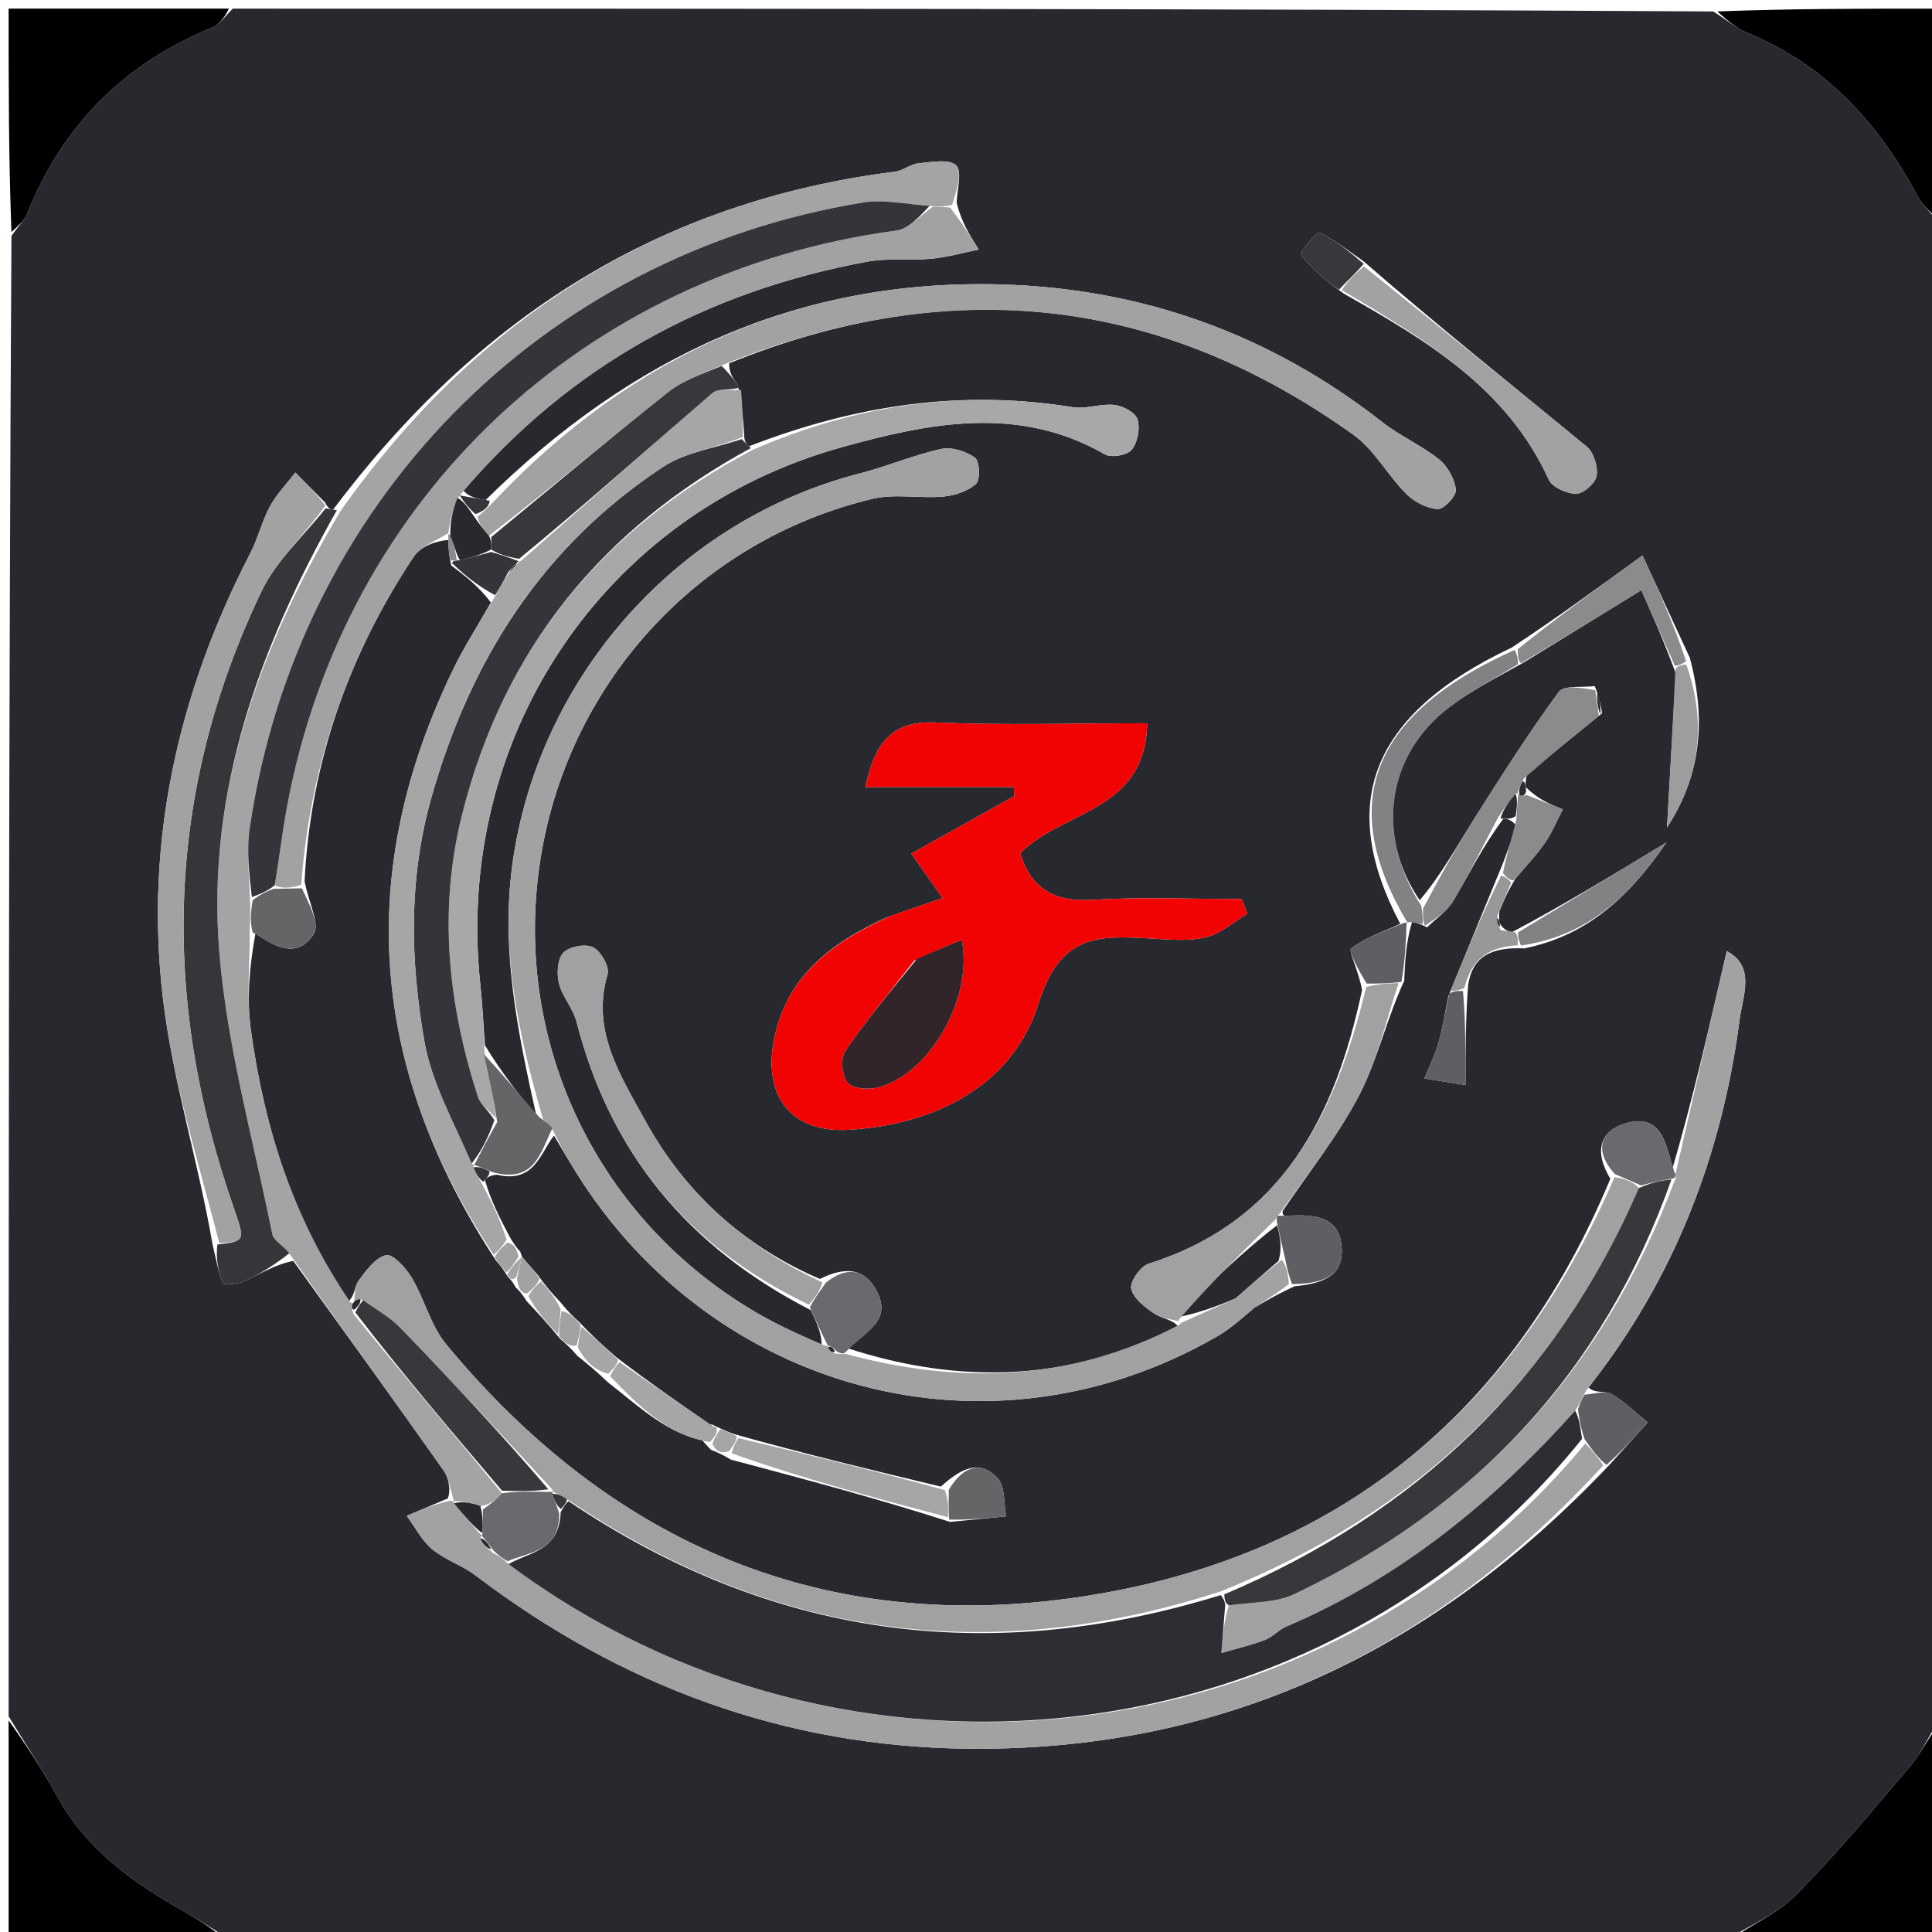 <svg version="1.1" id="Layer_1" xmlns="http://www.w3.org/2000/svg" xmlns:xlink="http://www.w3.org/1999/xlink" x="0px" y="0px"
	 width="100%" viewBox="0 0 224 224" enable-background="new 0 0 224 224" xml:space="preserve">
<path fill="#27292E" opacity="1" stroke="none" 
	d="
M225,26 
	C225,83.688 225,141.375 224.673,199.635 
	C223.402,201.738 222.637,203.42 221.484,204.771 
	C217.135,209.865 212.863,215.053 208.142,219.787 
	C205.92,222.016 202.744,223.292 200,225 
	C142.312,225 84.625,225 26.365,224.674 
	C24.412,223.498 23.058,222.604 21.648,221.808 
	C15.714,218.456 10.205,214.672 6.765,208.499 
	C4.963,205.266 2.929,202.162 1,199 
	C1,141.979 1,84.958 1.327,27.363 
	C2.149,26.149 2.824,25.58 3.112,24.857 
	C7.2,14.595 14.324,7.394 24.562,3.213 
	C25.517,2.823 26.194,1.754 27,1 
	C84.021,1 141.042,1 198.637,1.327 
	C200.286,2.361 201.281,3.269 202.451,3.745 
	C211.587,7.463 217.776,14.203 222.324,22.725 
	C222.975,23.945 224.096,24.915 225,26 
M82.498,165.136 
	C81.819,165.384 81.14,165.632 80.461,165.88 
	C80.96,166.473 81.459,167.067 82.422,168.089 
	C83.005,168.316 83.588,168.542 84.744,169.232 
	C93.135,171.459 101.526,173.686 110.156,176.454 
	C112.322,176.238 114.488,176.022 116.654,175.806 
	C116.365,174.311 116.561,172.375 115.687,171.411 
	C113.697,169.218 111.6,170.081 109.083,172.359 
	C101.261,170.484 93.44,168.609 85.21,166.299 
	C84.651,166.102 84.092,165.904 82.498,165.136 
M58.897,148.054 
	C59.15,148.296 59.402,148.539 59.791,149.257 
	C60.138,149.592 60.485,149.927 61.076,150.869 
	C62.281,152.151 63.486,153.433 64.945,155.228 
	C65.52,155.717 66.096,156.207 66.951,157.208 
	C68.001,158.049 69.05,158.89 70.511,160.289 
	C74.136,163.098 77.504,166.42 82.176,167.14 
	C82.478,166.65 82.781,166.161 83.083,165.672 
	C79.332,163.091 75.58,160.51 71.477,157.375 
	C70.125,156.19 68.772,155.006 67.2,153.322 
	C66.527,152.704 65.855,152.086 64.963,150.965 
	C64.214,150.17 63.464,149.374 62.421,147.918 
	C61.793,147.194 61.164,146.47 60.532,145.723 
	C60.532,145.723 60.511,145.704 60.319,145.124 
	C59.924,144.672 59.528,144.22 58.953,143.129 
	C57.924,141.158 56.894,139.187 56.223,136.81 
	C56.473,136.549 56.722,136.288 57.597,136.199 
	C61.976,137.241 62.628,133.687 64.233,131.662 
	C65.085,133.086 65.915,134.523 66.793,135.931 
	C82.539,161.187 114.507,170.301 141.158,154.921 
	C142.965,153.878 144.493,152.352 146.151,151.05 
	C145.843,150.586 145.534,150.121 145.226,149.657 
	C142.48,150.89 139.734,152.123 136.262,152.777 
	C140.176,148.936 144.089,145.095 148.086,142.052 
	C148.39,143.343 148.694,144.635 148.236,146.193 
	C146.387,147.803 144.538,149.412 142.689,151.022 
	C143.09,151.547 143.49,152.072 143.891,152.597 
	C145.703,151.457 147.515,150.317 150.079,149.14 
	C152.862,148.846 155.748,148.241 155.566,144.747 
	C155.365,140.882 152.238,140.812 149.277,140.95 
	C148.946,140.966 148.615,140.965 148.724,140.393 
	C151.729,135.927 155.147,131.674 157.614,126.928 
	C159.702,122.911 160.689,118.322 162.806,113.716 
	C162.907,111.442 163.008,109.167 163.731,106.875 
	C164.137,106.965 164.542,107.055 165.459,107.518 
	C166.486,106.508 167.776,105.655 168.488,104.458 
	C170.343,101.341 171.943,98.072 174.306,94.924 
	C174.748,94.954 175.189,94.985 175.792,95.717 
	C175.21,97.486 174.628,99.256 173.641,101.578 
	C171.811,106.013 169.981,110.448 167.928,115.518 
	C167.549,117.338 167.266,119.185 166.761,120.968 
	C166.365,122.365 165.694,123.683 165.146,125.036 
	C166.728,125.291 168.31,125.546 169.918,125.805 
	C169.918,121.711 169.918,118.315 170.212,114.259 
	C170.695,110.908 172.862,109.78 176.74,109.957 
	C183.713,108.53 188.588,104.411 193.208,97.677 
	C186.642,101.657 181.33,104.877 175.337,108.06 
	C174.891,107.988 174.445,107.917 173.868,107.049 
	C173.819,106.785 173.769,106.521 173.839,105.667 
	C174.296,104.556 174.752,103.446 175.707,101.856 
	C176.852,100.493 178.097,99.202 179.11,97.747 
	C179.948,96.542 180.511,95.145 181.196,93.833 
	C179.798,93.281 178.4,92.728 176.899,91.265 
	C176.862,90.961 176.826,90.658 177.045,89.766 
	C179.82,87.509 182.594,85.252 185.743,82.697 
	C185.604,81.799 185.466,80.901 184.89,79.544 
	C183.461,79.742 181.314,79.416 180.721,80.226 
	C177.255,84.961 174.092,89.924 170.949,94.888 
	C168.864,98.181 166.982,101.604 164.6,104.369 
	C159.437,96.789 160.794,87.47 168.042,81.981 
	C170.526,80.1 173.339,78.654 176.678,76.803 
	C181.062,74.106 185.446,71.41 190.3,68.424 
	C191.576,71.3 192.884,74.249 194.299,78.09 
	C193.961,83.981 193.623,89.872 193.275,95.946 
	C197.072,90.097 197.918,83.804 195.922,76.264 
	C193.919,71.935 191.917,67.605 190.434,64.4 
	C185.021,68.338 180.496,71.629 175.273,75.082 
	C158.91,82.814 154.972,93.155 162.352,107.112 
	C160.412,108.007 158.312,108.693 156.658,109.962 
	C156.301,110.236 157.55,112.604 157.921,114.795 
	C154.803,129.363 148.733,141.591 133.177,146.515 
	C132.23,146.814 130.977,148.598 131.155,149.408 
	C131.403,150.535 132.747,151.577 133.851,152.311 
	C134.731,152.896 135.953,152.966 136.623,153.822 
	C124.195,160.194 111.275,160.552 98.291,156.324 
	C100.236,154.486 103.529,153.173 101.608,149.606 
	C100.274,147.129 98.123,146.753 95.062,148.285 
	C86.165,144.467 79.353,138.226 74.75,129.817 
	C71.933,124.67 68.511,119.492 70.445,112.948 
	C70.698,112.094 69.656,110.273 68.755,109.827 
	C67.871,109.389 65.989,109.745 65.306,110.47 
	C64.622,111.195 64.531,112.894 64.808,114.01 
	C65.194,115.566 66.442,116.905 66.841,118.46 
	C70.726,133.604 79.682,144.536 94.008,151.903 
	C94.667,153.303 95.325,154.703 95.251,156.015 
	C92.768,154.77 90.21,153.654 87.814,152.26 
	C69.384,141.537 59.526,121.171 62.565,100.24 
	C65.576,79.507 80.756,62.707 101.161,57.833 
	C103.766,57.21 106.644,57.819 109.37,57.573 
	C110.699,57.454 112.221,56.957 113.164,56.094 
	C113.68,55.621 113.584,53.461 113.037,53.065 
	C112.002,52.314 110.334,51.789 109.122,52.054 
	C105.93,52.753 102.879,54.071 99.706,54.886 
	C78.774,60.259 62.855,77.993 59.535,99.324 
	C57.896,109.854 60.073,119.826 62.195,129.399 
	C60.179,126.896 58.163,124.394 56.217,121.185 
	C56.049,118.878 55.952,116.563 55.702,114.264 
	C52.585,85.609 69.852,59.545 97.654,51.836 
	C107.696,49.052 118.084,46.906 128.11,52.683 
	C128.852,53.11 130.701,52.78 131.219,52.14 
	C131.907,51.291 132.205,49.666 131.885,48.612 
	C131.649,47.833 130.202,47.064 129.218,46.951 
	C127.629,46.769 125.923,47.462 124.36,47.209 
	C111.482,45.126 99.161,46.968 86.839,51.744 
	C86.554,51.466 86.269,51.188 86.285,50.416 
	C86.165,48.677 86.045,46.938 85.548,44.648 
	C85.023,43.929 84.498,43.209 84.543,42.119 
	C110.175,31.719 134.371,34.284 156.916,50.406 
	C159.345,52.143 160.878,55.09 163.044,57.259 
	C163.97,58.186 165.429,58.942 166.696,59.026 
	C167.393,59.073 168.878,57.486 168.797,56.773 
	C168.654,55.524 167.838,54.06 166.843,53.261 
	C164.815,51.635 162.342,50.568 160.294,48.962 
	C147.266,38.749 132.43,33.421 115.971,32.976 
	C92.616,32.345 73.21,41.28 56.289,57.992 
	C55.321,57.809 54.353,57.627 53.747,56.881 
	C66.143,42.364 81.915,33.765 100.575,30.336 
	C102.981,29.893 105.523,30.236 107.981,30.001 
	C109.83,29.824 111.646,29.302 113.477,28.934 
	C112.456,27.314 111.436,25.695 110.917,23.489 
	C110.952,21.996 111.588,19.898 110.86,19.176 
	C110.08,18.402 108.002,18.789 106.515,18.931 
	C105.572,19.02 104.7,19.789 103.753,19.908 
	C76.407,23.344 55.277,36.912 38.622,59.083 
	C38.332,59.035 38.042,58.987 37.696,58.267 
	C36.545,57.108 35.394,55.948 34.243,54.788 
	C33.248,56.084 32.074,57.283 31.304,58.702 
	C30.371,60.421 29.917,62.397 29.019,64.14 
	C20.637,80.388 16.732,97.651 18.896,115.801 
	C20.03,125.305 22.974,134.593 24.647,144.297 
	C25.015,145.807 25.268,147.366 25.862,148.781 
	C25.964,149.025 27.621,148.886 28.378,148.533 
	C30.181,147.692 31.876,146.617 34,146.193 
	C39.812,154.261 45.659,162.304 51.391,170.429 
	C52.126,171.471 52.261,172.937 51.913,173.735 
	C50.329,174.407 48.745,175.079 47.161,175.751 
	C48.129,177.063 48.899,178.613 50.115,179.627 
	C51.597,180.862 53.584,181.478 55.13,182.653 
	C71.967,195.449 90.9,202.491 112.065,202.745 
	C141.618,203.099 166.051,191.563 186.635,169.802 
	C188.104,168.178 189.574,166.553 191.044,164.928 
	C189.647,163.799 188.35,162.494 186.81,161.618 
	C186.083,161.204 184.889,161.611 184.18,160.856 
	C194.084,148.306 199.659,133.94 201.697,118.196 
	C202.041,115.538 203.6,112.047 200.202,110.27 
	C198.19,119.026 196.216,127.611 193.94,135.36 
	C193.127,132.516 192.563,129.015 188.415,130.263 
	C185.672,131.088 184.674,133.307 186.708,136.666 
	C175.294,164.133 154.722,180.64 125.562,185.097 
	C95.696,189.662 70.969,179.103 51.742,155.877 
	C49.937,153.696 49.227,150.64 47.744,148.147 
	C47.068,147.009 45.553,145.357 44.768,145.529 
	C43.528,145.801 42.439,147.309 41.569,148.501 
	C41.085,149.163 41.175,150.244 40.303,150.992 
	C34.024,141.359 30.624,130.666 29.083,119.386 
	C28.57,115.636 28.972,111.761 29.618,108.232 
	C31.902,109.796 34.532,111.222 36.388,108.265 
	C37.094,107.142 35.838,104.788 35.312,102.187 
	C35.991,88.455 40.403,75.953 47.959,64.557 
	C48.789,63.306 50.605,62.71 51.993,62.601 
	C52.001,63.389 52.008,64.176 52.319,65.558 
	C53.926,66.779 55.533,68.001 56.919,69.86 
	C55.442,72.46 53.81,74.985 52.512,77.672 
	C41.165,101.161 42.833,123.771 57.46,146.091 
	C57.883,146.577 58.306,147.062 58.897,148.054 
M155.818,34.052 
	C165.346,39.458 174.732,44.987 179.57,55.618 
	C179.975,56.508 181.678,57.254 182.769,57.241 
	C183.606,57.231 184.986,56.008 185.116,55.168 
	C185.282,54.099 184.777,52.451 183.962,51.778 
	C175.423,44.732 166.765,37.831 158.082,30.285 
	C156.401,29.126 154.785,27.829 152.966,26.956 
	C152.695,26.825 150.65,29.311 150.814,29.525 
	C152.054,31.149 153.641,32.508 155.818,34.052 
M102.89,106.332 
	C96.414,109.254 91.052,113.255 89.694,120.785 
	C88.527,127.257 91.872,131.373 98.425,130.989 
	C108.5,130.398 117.458,125.765 120.391,116.382 
	C122.932,108.252 127.352,108.477 133.34,108.807 
	C135.496,108.925 137.75,109.16 139.802,108.674 
	C141.528,108.265 143.025,106.888 144.623,105.939 
	C144.404,105.373 144.184,104.808 143.965,104.242 
	C138.21,104.242 132.438,103.977 126.704,104.327 
	C122.214,104.602 119.516,103.031 118.283,98.918 
	C123.129,93.985 132.834,94.135 133,83.858 
	C124.435,83.858 116.471,84.112 108.534,83.767 
	C103.462,83.546 101.469,85.999 100.338,91.255 
	C106.378,91.255 111.96,91.255 117.541,91.255 
	C117.561,91.603 117.581,91.952 117.601,92.301 
	C113.634,94.516 109.667,96.731 105.66,98.968 
	C107.036,100.927 108.032,102.345 109.287,104.131 
	C107.02,104.9 105.323,105.476 102.89,106.332 
z"/>
<path fill="#000000" opacity="1" stroke="none" 
	d="
M26.531,1 
	C26.194,1.754 25.517,2.823 24.562,3.213 
	C14.324,7.394 7.2,14.595 3.112,24.857 
	C2.824,25.58 2.149,26.149 1.327,26.895 
	C1,18.407 1,9.814 1,1 
	C9.353,1 17.708,1 26.531,1 
z"/>
<path fill="#000000" opacity="1" stroke="none" 
	d="
M225,25.531 
	C224.096,24.915 222.975,23.945 222.324,22.725 
	C217.776,14.203 211.587,7.463 202.451,3.745 
	C201.281,3.269 200.286,2.361 199.105,1.327 
	C207.592,1 216.183,1 225,1 
	C225,9.019 225,17.041 225,25.531 
z"/>
<path fill="#000000" opacity="1" stroke="none" 
	d="
M1,199.469 
	C2.929,202.162 4.963,205.266 6.765,208.499 
	C10.205,214.672 15.714,218.456 21.648,221.808 
	C23.058,222.604 24.412,223.498 25.896,224.674 
	C17.739,225 9.478,225 1,225 
	C1,216.647 1,208.292 1,199.469 
z"/>
<path fill="#000000" opacity="1" stroke="none" 
	d="
M200.469,225 
	C202.744,223.292 205.92,222.016 208.142,219.787 
	C212.863,215.053 217.135,209.865 221.484,204.771 
	C222.637,203.42 223.402,201.738 224.673,200.104 
	C225,208.26 225,216.519 225,225 
	C216.98,225 208.959,225 200.469,225 
z"/>
<path fill="#F10203" opacity="1" stroke="none" 
	d="
M103.258,106.192 
	C105.323,105.476 107.02,104.9 109.287,104.131 
	C108.032,102.345 107.036,100.927 105.66,98.968 
	C109.667,96.731 113.634,94.516 117.601,92.301 
	C117.581,91.952 117.561,91.603 117.541,91.255 
	C111.96,91.255 106.378,91.255 100.338,91.255 
	C101.469,85.999 103.462,83.546 108.534,83.767 
	C116.471,84.112 124.435,83.858 133,83.858 
	C132.834,94.135 123.129,93.985 118.283,98.918 
	C119.516,103.031 122.214,104.602 126.704,104.327 
	C132.438,103.977 138.21,104.242 143.965,104.242 
	C144.184,104.808 144.404,105.373 144.623,105.939 
	C143.025,106.888 141.528,108.265 139.802,108.674 
	C137.75,109.16 135.496,108.925 133.34,108.807 
	C127.352,108.477 122.932,108.252 120.391,116.382 
	C117.458,125.765 108.5,130.398 98.425,130.989 
	C91.872,131.373 88.527,127.257 89.694,120.785 
	C91.052,113.255 96.414,109.254 103.258,106.192 
M105.988,111.391 
	C103.287,114.871 100.456,118.262 97.981,121.896 
	C97.416,122.726 97.628,124.79 98.306,125.557 
	C98.926,126.259 100.768,126.366 101.888,126.061 
	C107.804,124.448 112.863,115.744 111.511,108.959 
	C109.804,109.669 108.208,110.332 105.988,111.391 
z"/>
<path fill="#A3A2A3" opacity="1" stroke="none" 
	d="
M136.987,153.357 
	C139.734,152.123 142.48,150.89 145.226,149.657 
	C145.534,150.121 145.843,150.586 146.151,151.05 
	C144.493,152.352 142.965,153.878 141.158,154.921 
	C114.507,170.301 82.539,161.187 66.793,135.931 
	C65.915,134.523 65.085,133.086 64.16,131.152 
	C63.713,130.355 63.339,130.067 62.965,129.779 
	C60.073,119.826 57.896,109.854 59.535,99.324 
	C62.855,77.993 78.774,60.259 99.706,54.886 
	C102.879,54.071 105.93,52.753 109.122,52.054 
	C110.334,51.789 112.002,52.314 113.037,53.065 
	C113.584,53.461 113.68,55.621 113.164,56.094 
	C112.221,56.957 110.699,57.454 109.37,57.573 
	C106.644,57.819 103.766,57.21 101.161,57.833 
	C80.756,62.707 65.576,79.507 62.565,100.24 
	C59.526,121.171 69.384,141.537 87.814,152.26 
	C90.21,153.654 92.768,154.77 95.626,156.01 
	C96.001,156.006 95.904,155.989 95.984,156.22 
	C96.267,156.737 96.545,156.888 97.178,156.964 
	C97.651,157.007 97.842,156.99 98.034,156.972 
	C111.275,160.552 124.195,160.194 136.8,153.556 
	C136.976,153.29 136.987,153.357 136.987,153.357 
z"/>
<path fill="#A4A4A5" opacity="1" stroke="none" 
	d="
M28.956,107.942 
	C28.972,111.761 28.57,115.636 29.083,119.386 
	C30.624,130.666 34.024,141.359 40.657,151.028 
	C41.01,151.063 40.956,151.015 40.819,151.266 
	C40.762,151.69 40.841,151.864 40.994,152.377 
	C46.781,159.423 52.495,166.128 58.19,173.135 
	C57.442,173.963 56.712,174.49 55.706,174.613 
	C54.426,174.141 53.423,174.072 52.465,174.031 
	C52.511,174.059 52.674,174.207 52.674,174.207 
	C52.261,172.937 52.126,171.471 51.391,170.429 
	C45.659,162.304 39.812,154.261 33.728,145.594 
	C32.807,144.37 31.72,143.833 31.574,143.107 
	C29.37,132.141 26.279,121.23 25.405,110.147 
	C23.952,91.719 30.147,74.922 39.492,59.229 
	C55.277,36.912 76.407,23.344 103.753,19.908 
	C104.7,19.789 105.572,19.02 106.515,18.931 
	C108.002,18.789 110.08,18.402 110.86,19.176 
	C111.588,19.898 110.952,21.996 110.388,23.759 
	C109.301,24.005 108.742,23.981 107.78,23.872 
	C104.938,23.662 102.427,23.095 100.07,23.479 
	C62.698,29.574 34.437,58.43 28.946,96.069 
	C28.564,98.689 28.904,101.415 28.999,104.47 
	C29.045,105.88 29,106.911 28.956,107.942 
z"/>
<path fill="#A1A1A2" opacity="1" stroke="none" 
	d="
M41.008,151.1 
	C41.175,150.244 41.085,149.163 41.569,148.501 
	C42.439,147.309 43.528,145.801 44.768,145.529 
	C45.553,145.357 47.068,147.009 47.744,148.147 
	C49.227,150.64 49.937,153.696 51.742,155.877 
	C70.969,179.103 95.696,189.662 125.562,185.097 
	C154.722,180.64 175.294,164.133 187.195,136.479 
	C188.54,136.676 189.399,137.06 190.013,137.745 
	C180.282,160.183 164.134,175.446 141.513,184.517 
	C114.328,193.33 89.262,189.771 65.736,173.813 
	C65.059,173.353 64.548,173.129 64.055,172.949 
	C64.073,172.993 64.161,172.957 64.008,172.653 
	C58.046,166.2 52.276,160.013 46.396,153.932 
	C45.177,152.672 43.551,151.807 41.777,150.613 
	C41.279,150.649 41.118,150.832 40.956,151.015 
	C40.956,151.015 41.01,151.063 41.008,151.1 
z"/>
<path fill="#A2A2A3" opacity="1" stroke="none" 
	d="
M52.294,173.971 
	C52.674,174.207 52.511,174.059 52.687,174.332 
	C53.874,175.793 54.884,176.982 55.915,178.113 
	C55.935,178.055 55.819,178.015 55.666,178.322 
	C55.991,179.067 56.469,179.506 57.192,180.067 
	C57.908,180.463 58.379,180.738 58.957,181.344 
	C98.084,210.509 153.503,204.109 183.806,167.355 
	C184.696,168.234 185.293,169.063 185.889,169.892 
	C166.051,191.563 141.618,203.099 112.065,202.745 
	C90.9,202.491 71.967,195.449 55.13,182.653 
	C53.584,181.478 51.597,180.862 50.115,179.627 
	C48.899,178.613 48.129,177.063 47.161,175.751 
	C48.745,175.079 50.329,174.407 52.294,173.971 
z"/>
<path fill="#A8A8A8" opacity="1" stroke="none" 
	d="
M87.27,52.158 
	C99.161,46.968 111.482,45.126 124.36,47.209 
	C125.923,47.462 127.629,46.769 129.218,46.951 
	C130.202,47.064 131.649,47.833 131.885,48.612 
	C132.205,49.666 131.907,51.291 131.219,52.14 
	C130.701,52.78 128.852,53.11 128.11,52.683 
	C118.084,46.906 107.696,49.052 97.654,51.836 
	C69.852,59.545 52.585,85.609 55.702,114.264 
	C55.952,116.563 56.049,118.878 56.176,121.941 
	C56.703,125.093 57.27,127.489 57.515,129.656 
	C56.581,128.674 55.679,128.016 55.403,127.156 
	C51.957,116.438 50.789,105.612 53.562,94.491 
	C58.368,75.213 69.827,61.326 87.27,52.158 
z"/>
<path fill="#A2A2A3" opacity="1" stroke="none" 
	d="
M57.265,58.123 
	C73.21,41.28 92.616,32.345 115.971,32.976 
	C132.43,33.421 147.266,38.749 160.294,48.962 
	C162.342,50.568 164.815,51.635 166.843,53.261 
	C167.838,54.06 168.654,55.524 168.797,56.773 
	C168.878,57.486 167.393,59.073 166.696,59.026 
	C165.429,58.942 163.97,58.186 163.044,57.259 
	C160.878,55.09 159.345,52.143 156.916,50.406 
	C134.371,34.284 110.175,31.719 83.953,42.244 
	C81.398,43.376 79.203,44.095 77.506,45.443 
	C70.576,50.946 63.798,56.64 56.691,62.118 
	C55.973,61.325 55.527,60.679 55.354,59.919 
	C56.173,59.244 56.719,58.684 57.265,58.123 
z"/>
<path fill="#A2A2A3" opacity="1" stroke="none" 
	d="
M108.184,23.956 
	C108.742,23.981 109.301,24.005 110.138,24.052 
	C111.436,25.695 112.456,27.314 113.477,28.934 
	C111.646,29.302 109.83,29.824 107.981,30.001 
	C105.523,30.236 102.981,29.893 100.575,30.336 
	C81.915,33.765 66.143,42.364 53.535,57.166 
	C53.323,57.45 53.337,57.511 53.03,57.703 
	C52.448,59.241 52.174,60.588 51.947,61.92 
	C51.993,61.904 51.964,61.811 51.964,61.811 
	C50.605,62.71 48.789,63.306 47.959,64.557 
	C40.403,75.953 35.991,88.455 34.922,102.589 
	C33.591,103.009 32.649,103.028 31.847,102.645 
	C32.421,99.279 32.754,96.296 33.308,93.354 
	C40.031,57.659 67.75,31.592 103.908,26.732 
	C105.43,26.527 106.763,24.914 108.184,23.956 
z"/>
<path fill="#33353A" opacity="1" stroke="none" 
	d="
M87.055,51.951 
	C69.827,61.326 58.368,75.213 53.562,94.491 
	C50.789,105.612 51.957,116.438 55.403,127.156 
	C55.679,128.016 56.581,128.674 57.32,129.871 
	C56.606,131.936 55.765,133.556 54.658,134.93 
	C52.613,130.068 50.058,125.589 49.218,120.808 
	C47.568,111.421 47.336,101.978 50.005,92.514 
	C54.522,76.504 62.907,63.344 76.873,54.131 
	C79.483,52.41 82.925,51.951 85.983,50.909 
	C86.269,51.188 86.554,51.466 87.055,51.951 
z"/>
<path fill="#34363A" opacity="1" stroke="none" 
	d="
M39.057,59.156 
	C30.147,74.922 23.952,91.719 25.405,110.147 
	C26.279,121.23 29.37,132.141 31.574,143.107 
	C31.72,143.833 32.807,144.37 33.535,145.316 
	C31.876,146.617 30.181,147.692 28.378,148.533 
	C27.621,148.886 25.964,149.025 25.862,148.781 
	C25.268,147.366 25.015,145.807 25.201,144.289 
	C28.416,143.905 28.446,143.895 27.107,140.06 
	C18.63,115.776 19.157,91.844 30.342,68.515 
	C32.048,64.957 35.245,62.114 37.752,58.94 
	C38.042,58.987 38.332,59.035 39.057,59.156 
z"/>
<path fill="#A3A2A3" opacity="1" stroke="none" 
	d="
M194.243,136.197 
	C196.216,127.611 198.19,119.026 200.202,110.27 
	C203.6,112.047 202.041,115.538 201.697,118.196 
	C199.659,133.94 194.084,148.306 183.854,161.303 
	C183.337,162.305 183.145,162.859 182.625,163.559 
	C172.977,174.31 162.233,183.011 149.14,188.596 
	C148.248,188.977 147.543,189.819 146.642,190.158 
	C145.007,190.774 143.29,191.172 141.607,191.661 
	C141.754,189.812 141.901,187.963 142.478,186.132 
	C145.298,185.738 147.93,185.837 150.04,184.835 
	C171.155,174.805 185.938,158.867 194.197,136.797 
	C194.375,136.523 194.36,136.356 194.243,136.197 
z"/>
<path fill="#A7A6A7" opacity="1" stroke="none" 
	d="
M86.134,50.663 
	C82.925,51.951 79.483,52.41 76.873,54.131 
	C62.907,63.344 54.522,76.504 50.005,92.514 
	C47.336,101.978 47.568,111.421 49.218,120.808 
	C50.058,125.589 52.613,130.068 54.687,134.89 
	C54.981,135.096 54.9,135.041 54.904,135.352 
	C55.227,136.181 55.546,136.699 55.864,137.216 
	C56.894,139.187 57.924,141.158 58.738,143.745 
	C58.095,144.733 57.668,145.106 57.24,145.478 
	C42.833,123.771 41.165,101.161 52.512,77.672 
	C53.81,74.985 55.442,72.46 57.291,69.327 
	C58.068,67.997 58.475,67.2 59.077,66.274 
	C59.583,65.814 59.895,65.484 60.202,65.136 
	C60.198,65.119 60.217,65.144 60.489,64.959 
	C68.022,58.35 75.248,51.884 82.602,45.567 
	C83.3,44.968 84.798,45.3 85.925,45.199 
	C86.045,46.938 86.165,48.677 86.134,50.663 
z"/>
<path fill="#A3A2A3" opacity="1" stroke="none" 
	d="
M37.724,58.603 
	C35.245,62.114 32.048,64.957 30.342,68.515 
	C19.157,91.844 18.63,115.776 27.107,140.06 
	C28.446,143.895 28.416,143.905 25.428,144.13 
	C22.974,134.593 20.03,125.305 18.896,115.801 
	C16.732,97.651 20.637,80.388 29.019,64.14 
	C29.917,62.397 30.371,60.421 31.304,58.702 
	C32.074,57.283 33.248,56.084 34.243,54.788 
	C35.394,55.948 36.545,57.108 37.724,58.603 
z"/>
<path fill="#A1A1A2" opacity="1" stroke="none" 
	d="
M93.78,151.269 
	C79.682,144.536 70.726,133.604 66.841,118.46 
	C66.442,116.905 65.194,115.566 64.808,114.01 
	C64.531,112.894 64.622,111.195 65.306,110.47 
	C65.989,109.745 67.871,109.389 68.755,109.827 
	C69.656,110.273 70.698,112.094 70.445,112.948 
	C68.511,119.492 71.933,124.67 74.75,129.817 
	C79.353,138.226 86.165,144.467 95.357,148.675 
	C95.028,149.8 94.404,150.535 93.78,151.269 
z"/>
<path fill="#A1A1A2" opacity="1" stroke="none" 
	d="
M162.164,113.986 
	C160.689,118.322 159.702,122.911 157.614,126.928 
	C155.147,131.674 151.729,135.927 148.41,140.661 
	C148.096,140.93 148.002,141.254 148.002,141.254 
	C144.089,145.095 140.176,148.936 136.625,153.067 
	C136.987,153.357 136.976,153.29 137,153.277 
	C135.953,152.966 134.731,152.896 133.851,152.311 
	C132.747,151.577 131.403,150.535 131.155,149.408 
	C130.977,148.598 132.23,146.814 133.177,146.515 
	C148.733,141.591 154.803,129.363 158.401,114.432 
	C159.974,114.041 161.069,114.014 162.164,113.986 
z"/>
<path fill="#A3A2A3" opacity="1" stroke="none" 
	d="
M158.139,30.89 
	C166.765,37.831 175.423,44.732 183.962,51.778 
	C184.777,52.451 185.282,54.099 185.116,55.168 
	C184.986,56.008 183.606,57.231 182.769,57.241 
	C181.678,57.254 179.975,56.508 179.57,55.618 
	C174.732,44.987 165.346,39.458 155.591,33.646 
	C156.289,32.456 157.214,31.673 158.139,30.89 
z"/>
<path fill="#36383C" opacity="1" stroke="none" 
	d="
M85.737,44.923 
	C84.798,45.3 83.3,44.968 82.602,45.567 
	C75.248,51.884 68.022,58.35 60.183,64.792 
	C58.72,64.538 57.836,64.266 56.948,63.706 
	C56.951,63.033 56.957,62.649 56.963,62.264 
	C63.798,56.64 70.576,50.946 77.506,45.443 
	C79.203,44.095 81.398,43.376 83.668,42.429 
	C84.498,43.209 85.023,43.929 85.737,44.923 
z"/>
<path fill="#828284" opacity="1" stroke="none" 
	d="
M176.002,77.009 
	C173.339,78.654 170.526,80.1 168.042,81.981 
	C160.794,87.47 159.437,96.789 164.791,105.032 
	C164.971,106.178 164.959,106.661 164.947,107.145 
	C164.542,107.055 164.137,106.965 163.404,106.924 
	C163.076,106.973 163.148,106.923 163.148,106.923 
	C154.972,93.155 158.91,82.814 175.621,75.349 
	C175.98,76.081 175.991,76.545 176.002,77.009 
z"/>
<path fill="#8B8B8C" opacity="1" stroke="none" 
	d="
M165.203,107.331 
	C164.959,106.661 164.971,106.178 164.995,105.332 
	C166.982,101.604 168.864,98.181 170.949,94.888 
	C174.092,89.924 177.255,84.961 180.721,80.226 
	C181.314,79.416 183.461,79.742 184.961,80.033 
	C185.144,81.346 185.257,82.17 185.369,82.995 
	C182.594,85.252 179.82,87.509 176.674,90.282 
	C176.184,91.208 176.064,91.617 175.967,92.004 
	C175.991,91.981 176.037,91.935 175.724,92.034 
	C174.823,93.043 174.234,93.954 173.645,94.864 
	C171.943,98.072 170.343,101.341 168.488,104.458 
	C167.776,105.655 166.486,106.508 165.203,107.331 
z"/>
<path fill="#8B8B8C" opacity="1" stroke="none" 
	d="
M176.34,76.906 
	C175.991,76.545 175.98,76.081 175.97,75.268 
	C180.496,71.629 185.021,68.338 190.434,64.4 
	C191.917,67.605 193.919,71.935 195.496,76.679 
	C194.777,77.128 194.484,77.163 194.191,77.198 
	C192.884,74.249 191.576,71.3 190.3,68.424 
	C185.446,71.41 181.062,74.106 176.34,76.906 
z"/>
<path fill="#A7A6A7" opacity="1" stroke="none" 
	d="
M85.618,166.734 
	C93.44,168.609 101.261,170.484 109.561,172.77 
	C109.998,174.091 109.958,175.002 109.917,175.913 
	C101.526,173.686 93.135,171.459 84.823,168.494 
	C85.14,167.415 85.379,167.074 85.618,166.734 
z"/>
<path fill="#646567" opacity="1" stroke="none" 
	d="
M54.952,135.136 
	C55.765,133.556 56.606,131.936 57.643,130.101 
	C57.27,127.489 56.703,125.093 56.141,122.294 
	C58.163,124.394 60.179,126.896 62.58,129.589 
	C63.339,130.067 63.713,130.355 64.04,130.827 
	C62.628,133.687 61.976,137.241 57.075,135.895 
	C56.003,135.407 55.451,135.224 54.9,135.041 
	C54.9,135.041 54.981,135.096 54.952,135.136 
z"/>
<path fill="#828284" opacity="1" stroke="none" 
	d="
M176.017,108.098 
	C181.33,104.877 186.642,101.657 193.208,97.677 
	C188.588,104.411 183.713,108.53 176.357,109.627 
	C175.989,108.897 176.003,108.497 176.017,108.098 
z"/>
<path fill="#5E5F62" opacity="1" stroke="none" 
	d="
M182.954,163.413 
	C183.145,162.859 183.337,162.305 183.718,161.699 
	C184.889,161.611 186.083,161.204 186.81,161.618 
	C188.35,162.494 189.647,163.799 191.044,164.928 
	C189.574,166.553 188.104,168.178 186.262,169.847 
	C185.293,169.063 184.696,168.234 183.722,166.869 
	C183.214,165.359 183.084,164.386 182.954,163.413 
z"/>
<path fill="#696A6D" opacity="1" stroke="none" 
	d="
M93.894,151.586 
	C94.404,150.535 95.028,149.8 95.706,148.757 
	C98.123,146.753 100.274,147.129 101.608,149.606 
	C103.529,153.173 100.236,154.486 98.162,156.648 
	C97.842,156.99 97.651,157.007 97.099,156.734 
	C96.525,156.173 96.247,156.021 95.904,155.989 
	C95.904,155.989 96.001,156.006 95.992,156.055 
	C95.325,154.703 94.667,153.303 93.894,151.586 
z"/>
<path fill="#646567" opacity="1" stroke="none" 
	d="
M31.708,103.048 
	C32.649,103.028 33.591,103.009 35.004,102.992 
	C35.838,104.788 37.094,107.142 36.388,108.265 
	C34.532,111.222 31.902,109.796 29.287,108.087 
	C29,106.911 29.045,105.88 29.288,104.387 
	C30.227,103.632 30.967,103.34 31.708,103.048 
z"/>
<path fill="#5E5F62" opacity="1" stroke="none" 
	d="
M148.044,141.653 
	C148.002,141.254 148.096,140.93 148.19,140.951 
	C148.615,140.965 148.946,140.966 149.277,140.95 
	C152.238,140.812 155.365,140.882 155.566,144.747 
	C155.748,148.241 152.862,148.846 149.807,148.876 
	C149.356,147.717 149.177,146.822 148.998,145.926 
	C148.694,144.635 148.39,143.343 148.044,141.653 
z"/>
<path fill="#696A6D" opacity="1" stroke="none" 
	d="
M194.092,135.779 
	C194.36,136.356 194.375,136.523 193.886,136.652 
	C192.41,136.884 191.334,137.164 190.258,137.443 
	C189.399,137.06 188.54,136.676 187.238,136.13 
	C184.674,133.307 185.672,131.088 188.415,130.263 
	C192.563,129.015 193.127,132.516 194.092,135.779 
z"/>
<path fill="#5E5F62" opacity="1" stroke="none" 
	d="
M162.485,113.851 
	C161.069,114.014 159.974,114.041 158.469,114.039 
	C157.55,112.604 156.301,110.236 156.658,109.962 
	C158.312,108.693 160.412,108.007 162.75,107.018 
	C163.148,106.923 163.076,106.973 163.093,106.933 
	C163.008,109.167 162.907,111.442 162.485,113.851 
z"/>
<path fill="#646567" opacity="1" stroke="none" 
	d="
M110.036,176.184 
	C109.958,175.002 109.998,174.091 110.002,172.725 
	C111.6,170.081 113.697,169.218 115.687,171.411 
	C116.561,172.375 116.365,174.311 116.654,175.806 
	C114.488,176.022 112.322,176.238 110.036,176.184 
z"/>
<path fill="#36383C" opacity="1" stroke="none" 
	d="
M158.11,30.587 
	C157.214,31.673 156.289,32.456 155.242,33.594 
	C153.641,32.508 152.054,31.149 150.814,29.525 
	C150.65,29.311 152.695,26.825 152.966,26.956 
	C154.785,27.829 156.401,29.126 158.11,30.587 
z"/>
<path fill="#989899" opacity="1" stroke="none" 
	d="
M175.677,108.079 
	C176.003,108.497 175.989,108.897 175.973,109.597 
	C172.862,109.78 170.695,110.908 169.771,114.574 
	C168.937,114.887 168.544,114.885 168.151,114.883 
	C169.981,110.448 171.811,106.013 174.051,101.507 
	C174.71,101.736 174.959,102.035 175.208,102.335 
	C174.752,103.446 174.296,104.556 173.605,106.168 
	C173.581,107.062 173.79,107.454 174,107.845 
	C174.445,107.917 174.891,107.988 175.677,108.079 
z"/>
<path fill="#5E5F62" opacity="1" stroke="none" 
	d="
M168.04,115.201 
	C168.544,114.885 168.937,114.887 169.623,114.904 
	C169.918,118.315 169.918,121.711 169.918,125.805 
	C168.31,125.546 166.728,125.291 165.146,125.036 
	C165.694,123.683 166.365,122.365 166.761,120.968 
	C167.266,119.185 167.549,117.338 168.04,115.201 
z"/>
<path fill="#8B8B8C" opacity="1" stroke="none" 
	d="
M175.458,102.095 
	C174.959,102.035 174.71,101.736 174.254,101.231 
	C174.628,99.256 175.21,97.486 175.81,94.981 
	C175.897,93.476 175.967,92.706 176.037,91.935 
	C176.037,91.935 175.991,91.981 176.213,92.178 
	C176.624,92.309 176.813,92.242 177.002,92.176 
	C178.4,92.728 179.798,93.281 181.196,93.833 
	C180.511,95.145 179.948,96.542 179.11,97.747 
	C178.097,99.202 176.852,100.493 175.458,102.095 
z"/>
<path fill="#9D9D9E" opacity="1" stroke="none" 
	d="
M194.245,77.644 
	C194.484,77.163 194.777,77.128 195.509,77.053 
	C197.918,83.804 197.072,90.097 193.275,95.946 
	C193.623,89.872 193.961,83.981 194.245,77.644 
z"/>
<path fill="#A7A6A7" opacity="1" stroke="none" 
	d="
M71.828,157.928 
	C75.58,160.51 79.332,163.091 83.083,165.672 
	C82.781,166.161 82.478,166.65 82.176,167.14 
	C77.504,166.42 74.136,163.098 70.738,159.56 
	C71.253,158.53 71.541,158.229 71.828,157.928 
z"/>
<path fill="#33353A" opacity="1" stroke="none" 
	d="
M56.952,63.994 
	C57.836,64.266 58.72,64.538 59.911,64.977 
	C60.217,65.144 60.198,65.119 59.998,65.151 
	C59.492,65.59 59.187,65.997 58.881,66.403 
	C58.475,67.2 58.068,67.997 57.401,69.008 
	C55.533,68.001 53.926,66.779 52.405,65.275 
	C52.491,64.993 52.967,64.992 53.309,64.944 
	C54.751,64.596 55.851,64.295 56.952,63.994 
z"/>
<path fill="#A3A2A3" opacity="1" stroke="none" 
	d="
M148.617,146.06 
	C149.177,146.822 149.356,147.717 149.432,148.895 
	C147.515,150.317 145.703,151.457 143.891,152.597 
	C143.49,152.072 143.09,151.547 142.689,151.022 
	C144.538,149.412 146.387,147.803 148.617,146.06 
z"/>
<path fill="#A7A6A7" opacity="1" stroke="none" 
	d="
M64.69,154.714 
	C63.486,153.433 62.281,152.151 61.257,150.274 
	C61.863,149.311 62.289,148.945 62.714,148.579 
	C63.464,149.374 64.214,150.17 64.996,151.759 
	C64.915,153.273 64.803,153.994 64.69,154.714 
z"/>
<path fill="#A7A6A7" opacity="1" stroke="none" 
	d="
M70.533,159.281 
	C69.05,158.89 68.001,158.049 66.996,156.233 
	C67.168,154.779 67.294,154.3 67.42,153.821 
	C68.772,155.006 70.125,156.19 71.653,157.652 
	C71.541,158.229 71.253,158.53 70.533,159.281 
z"/>
<path fill="#2A2C30" opacity="1" stroke="none" 
	d="
M185.556,82.846 
	C185.257,82.17 185.144,81.346 185.18,80.262 
	C185.466,80.901 185.604,81.799 185.556,82.846 
z"/>
<path fill="#A3A2A3" opacity="1" stroke="none" 
	d="
M67.31,153.571 
	C67.294,154.3 67.168,154.779 66.857,155.977 
	C66.096,156.207 65.52,155.717 64.818,154.971 
	C64.803,153.994 64.915,153.273 65.105,152.01 
	C65.855,152.086 66.527,152.704 67.31,153.571 
z"/>
<path fill="#A3A2A3" opacity="1" stroke="none" 
	d="
M62.568,148.248 
	C62.289,148.945 61.863,149.311 61.135,149.97 
	C60.485,149.927 60.138,149.592 59.946,148.261 
	C60.246,146.759 60.391,146.253 60.536,145.746 
	C61.164,146.47 61.793,147.194 62.568,148.248 
z"/>
<path fill="#33353A" opacity="1" stroke="none" 
	d="
M56.777,58.058 
	C56.719,58.684 56.173,59.244 55.131,59.608 
	C54.202,58.778 53.77,58.145 53.337,57.511 
	C53.337,57.511 53.323,57.45 53.354,57.447 
	C54.353,57.627 55.321,57.809 56.777,58.058 
z"/>
<path fill="#2A2C30" opacity="1" stroke="none" 
	d="
M175.724,92.034 
	C175.967,92.706 175.897,93.476 175.729,94.63 
	C175.189,94.985 174.748,94.954 173.976,94.894 
	C174.234,93.954 174.823,93.043 175.724,92.034 
z"/>
<path fill="#A3A2A3" opacity="1" stroke="none" 
	d="
M57.35,145.785 
	C57.668,145.106 58.095,144.733 58.828,144.065 
	C59.528,144.22 59.924,144.672 60.109,145.713 
	C59.509,146.717 59.119,147.132 58.729,147.547 
	C58.306,147.062 57.883,146.577 57.35,145.785 
z"/>
<path fill="#33353A" opacity="1" stroke="none" 
	d="
M54.904,135.353 
	C55.451,135.224 56.003,135.407 56.763,135.809 
	C56.722,136.288 56.473,136.549 56.044,137.013 
	C55.546,136.699 55.227,136.181 54.904,135.353 
z"/>
<path fill="#8B8B8C" opacity="1" stroke="none" 
	d="
M52.967,64.992 
	C52.967,64.992 52.491,64.993 52.254,64.978 
	C52.008,64.176 52.001,63.389 51.978,62.206 
	C51.964,61.811 51.993,61.904 52.257,62.085 
	C52.67,63.174 52.819,64.083 52.967,64.992 
z"/>
<path fill="#A7A6A7" opacity="1" stroke="none" 
	d="
M84.536,168.262 
	C83.588,168.542 83.005,168.316 82.586,167.388 
	C83.011,166.36 83.272,166.034 83.533,165.707 
	C84.092,165.904 84.651,166.102 85.414,166.516 
	C85.379,167.074 85.14,167.415 84.536,168.262 
z"/>
<path fill="#A7A6A7" opacity="1" stroke="none" 
	d="
M58.813,147.8 
	C59.119,147.132 59.509,146.717 60.205,146.003 
	C60.511,145.704 60.532,145.723 60.534,145.735 
	C60.391,146.253 60.246,146.759 59.878,148.024 
	C59.402,148.539 59.15,148.296 58.813,147.8 
z"/>
<path fill="#A7A6A7" opacity="1" stroke="none" 
	d="
M82.354,167.174 
	C81.459,167.067 80.96,166.473 80.461,165.88 
	C81.14,165.632 81.819,165.384 83.015,165.422 
	C83.272,166.034 83.011,166.36 82.354,167.174 
z"/>
<path fill="#2A2C30" opacity="1" stroke="none" 
	d="
M173.934,107.447 
	C173.79,107.454 173.581,107.062 173.545,106.463 
	C173.769,106.521 173.819,106.785 173.934,107.447 
z"/>
<path fill="#2A2C30" opacity="1" stroke="none" 
	d="
M176.95,91.72 
	C176.813,92.242 176.624,92.309 176.189,92.201 
	C176.064,91.617 176.184,91.208 176.547,90.576 
	C176.826,90.658 176.862,90.961 176.95,91.72 
z"/>
<path fill="#322529" opacity="1" stroke="none" 
	d="
M106.301,111.193 
	C108.208,110.332 109.804,109.669 111.511,108.959 
	C112.863,115.744 107.804,124.448 101.888,126.061 
	C100.768,126.366 98.926,126.259 98.306,125.557 
	C97.628,124.79 97.416,122.726 97.981,121.896 
	C100.456,118.262 103.287,114.871 106.301,111.193 
z"/>
<path fill="#27292E" opacity="1" stroke="none" 
	d="
M95.984,156.22 
	C96.247,156.021 96.525,156.173 96.817,156.673 
	C96.545,156.888 96.267,156.737 95.984,156.22 
z"/>
<path fill="#33353A" opacity="1" stroke="none" 
	d="
M31.847,102.645 
	C30.967,103.34 30.227,103.632 29.198,104.008 
	C28.904,101.415 28.564,98.689 28.946,96.069 
	C34.437,58.43 62.698,29.574 100.07,23.479 
	C102.427,23.095 104.938,23.662 107.78,23.872 
	C106.763,24.914 105.43,26.527 103.908,26.732 
	C67.75,31.592 40.031,57.659 33.308,93.354 
	C32.754,96.296 32.421,99.279 31.847,102.645 
z"/>
<path fill="#36383C" opacity="1" stroke="none" 
	d="
M42.113,150.76 
	C43.551,151.807 45.177,152.672 46.396,153.932 
	C52.276,160.013 58.046,166.2 63.582,172.672 
	C61.609,172.941 59.908,172.887 58.208,172.834 
	C52.495,166.128 46.781,159.423 41.197,152.168 
	C41.588,151.333 41.85,151.047 42.113,150.76 
z"/>
<path fill="#696A6D" opacity="1" stroke="none" 
	d="
M58.19,173.135 
	C59.908,172.887 61.609,172.941 63.735,172.976 
	C64.161,172.957 64.073,172.993 64.05,173.257 
	C64.306,174.062 64.584,174.604 64.842,175.504 
	C64.837,179.906 61.379,179.92 58.851,181.012 
	C58.379,180.738 57.908,180.463 57.201,179.759 
	C56.583,178.89 56.201,178.452 55.819,178.015 
	C55.819,178.015 55.935,178.055 55.959,177.72 
	C55.984,176.596 55.983,175.806 55.983,175.016 
	C56.712,174.49 57.442,173.963 58.19,173.135 
z"/>
<path fill="#27292E" opacity="1" stroke="none" 
	d="
M55.706,174.613 
	C55.983,175.806 55.984,176.596 55.939,177.778 
	C54.884,176.982 53.874,175.793 52.641,174.304 
	C53.423,174.072 54.426,174.141 55.706,174.613 
z"/>
<path fill="#27292E" opacity="1" stroke="none" 
	d="
M41.777,150.613 
	C41.85,151.047 41.588,151.333 41.123,151.828 
	C40.841,151.864 40.762,151.69 40.819,151.266 
	C41.118,150.832 41.279,150.649 41.777,150.613 
z"/>
<path fill="#2C2E33" opacity="1" stroke="none" 
	d="
M58.957,181.344 
	C61.379,179.92 64.837,179.906 65.008,175.314 
	C65.431,174.526 65.666,174.287 65.902,174.049 
	C89.262,189.771 114.328,193.33 141.544,184.936 
	C141.997,185.556 142.023,185.835 142.049,186.114 
	C141.901,187.963 141.754,189.812 141.607,191.661 
	C143.29,191.172 145.007,190.774 146.642,190.158 
	C147.543,189.819 148.248,188.977 149.14,188.596 
	C162.233,183.011 172.977,174.31 182.625,163.559 
	C183.084,164.386 183.214,165.359 183.429,166.818 
	C153.503,204.109 98.084,210.509 58.957,181.344 
z"/>
<path fill="#36383C" opacity="1" stroke="none" 
	d="
M142.478,186.132 
	C142.023,185.835 141.997,185.556 141.939,184.857 
	C164.134,175.446 180.282,160.183 190.013,137.745 
	C191.334,137.164 192.41,136.884 193.796,136.749 
	C185.938,158.867 171.155,174.805 150.04,184.835 
	C147.93,185.837 145.298,185.738 142.478,186.132 
z"/>
<path fill="#36383C" opacity="1" stroke="none" 
	d="
M65.736,173.813 
	C65.666,174.287 65.431,174.526 65.029,174.955 
	C64.584,174.604 64.306,174.062 64.032,173.213 
	C64.548,173.129 65.059,173.353 65.736,173.813 
z"/>
<path fill="#27292E" opacity="1" stroke="none" 
	d="
M55.666,178.322 
	C56.201,178.452 56.583,178.89 56.956,179.636 
	C56.469,179.506 55.991,179.067 55.666,178.322 
z"/>
<path fill="#27292E" opacity="1" stroke="none" 
	d="
M53.309,64.944 
	C52.819,64.083 52.67,63.174 52.211,62.101 
	C52.174,60.588 52.448,59.241 53.03,57.703 
	C53.77,58.145 54.202,58.778 54.858,59.722 
	C55.527,60.679 55.973,61.325 56.691,62.118 
	C56.957,62.649 56.951,63.033 56.948,63.706 
	C55.851,64.295 54.751,64.596 53.309,64.944 
z"/>
<path fill="#36383C" opacity="1" stroke="none" 
	d="
M59.077,66.274 
	C59.187,65.997 59.492,65.59 60.002,65.169 
	C59.895,65.484 59.583,65.814 59.077,66.274 
z"/>
</svg>